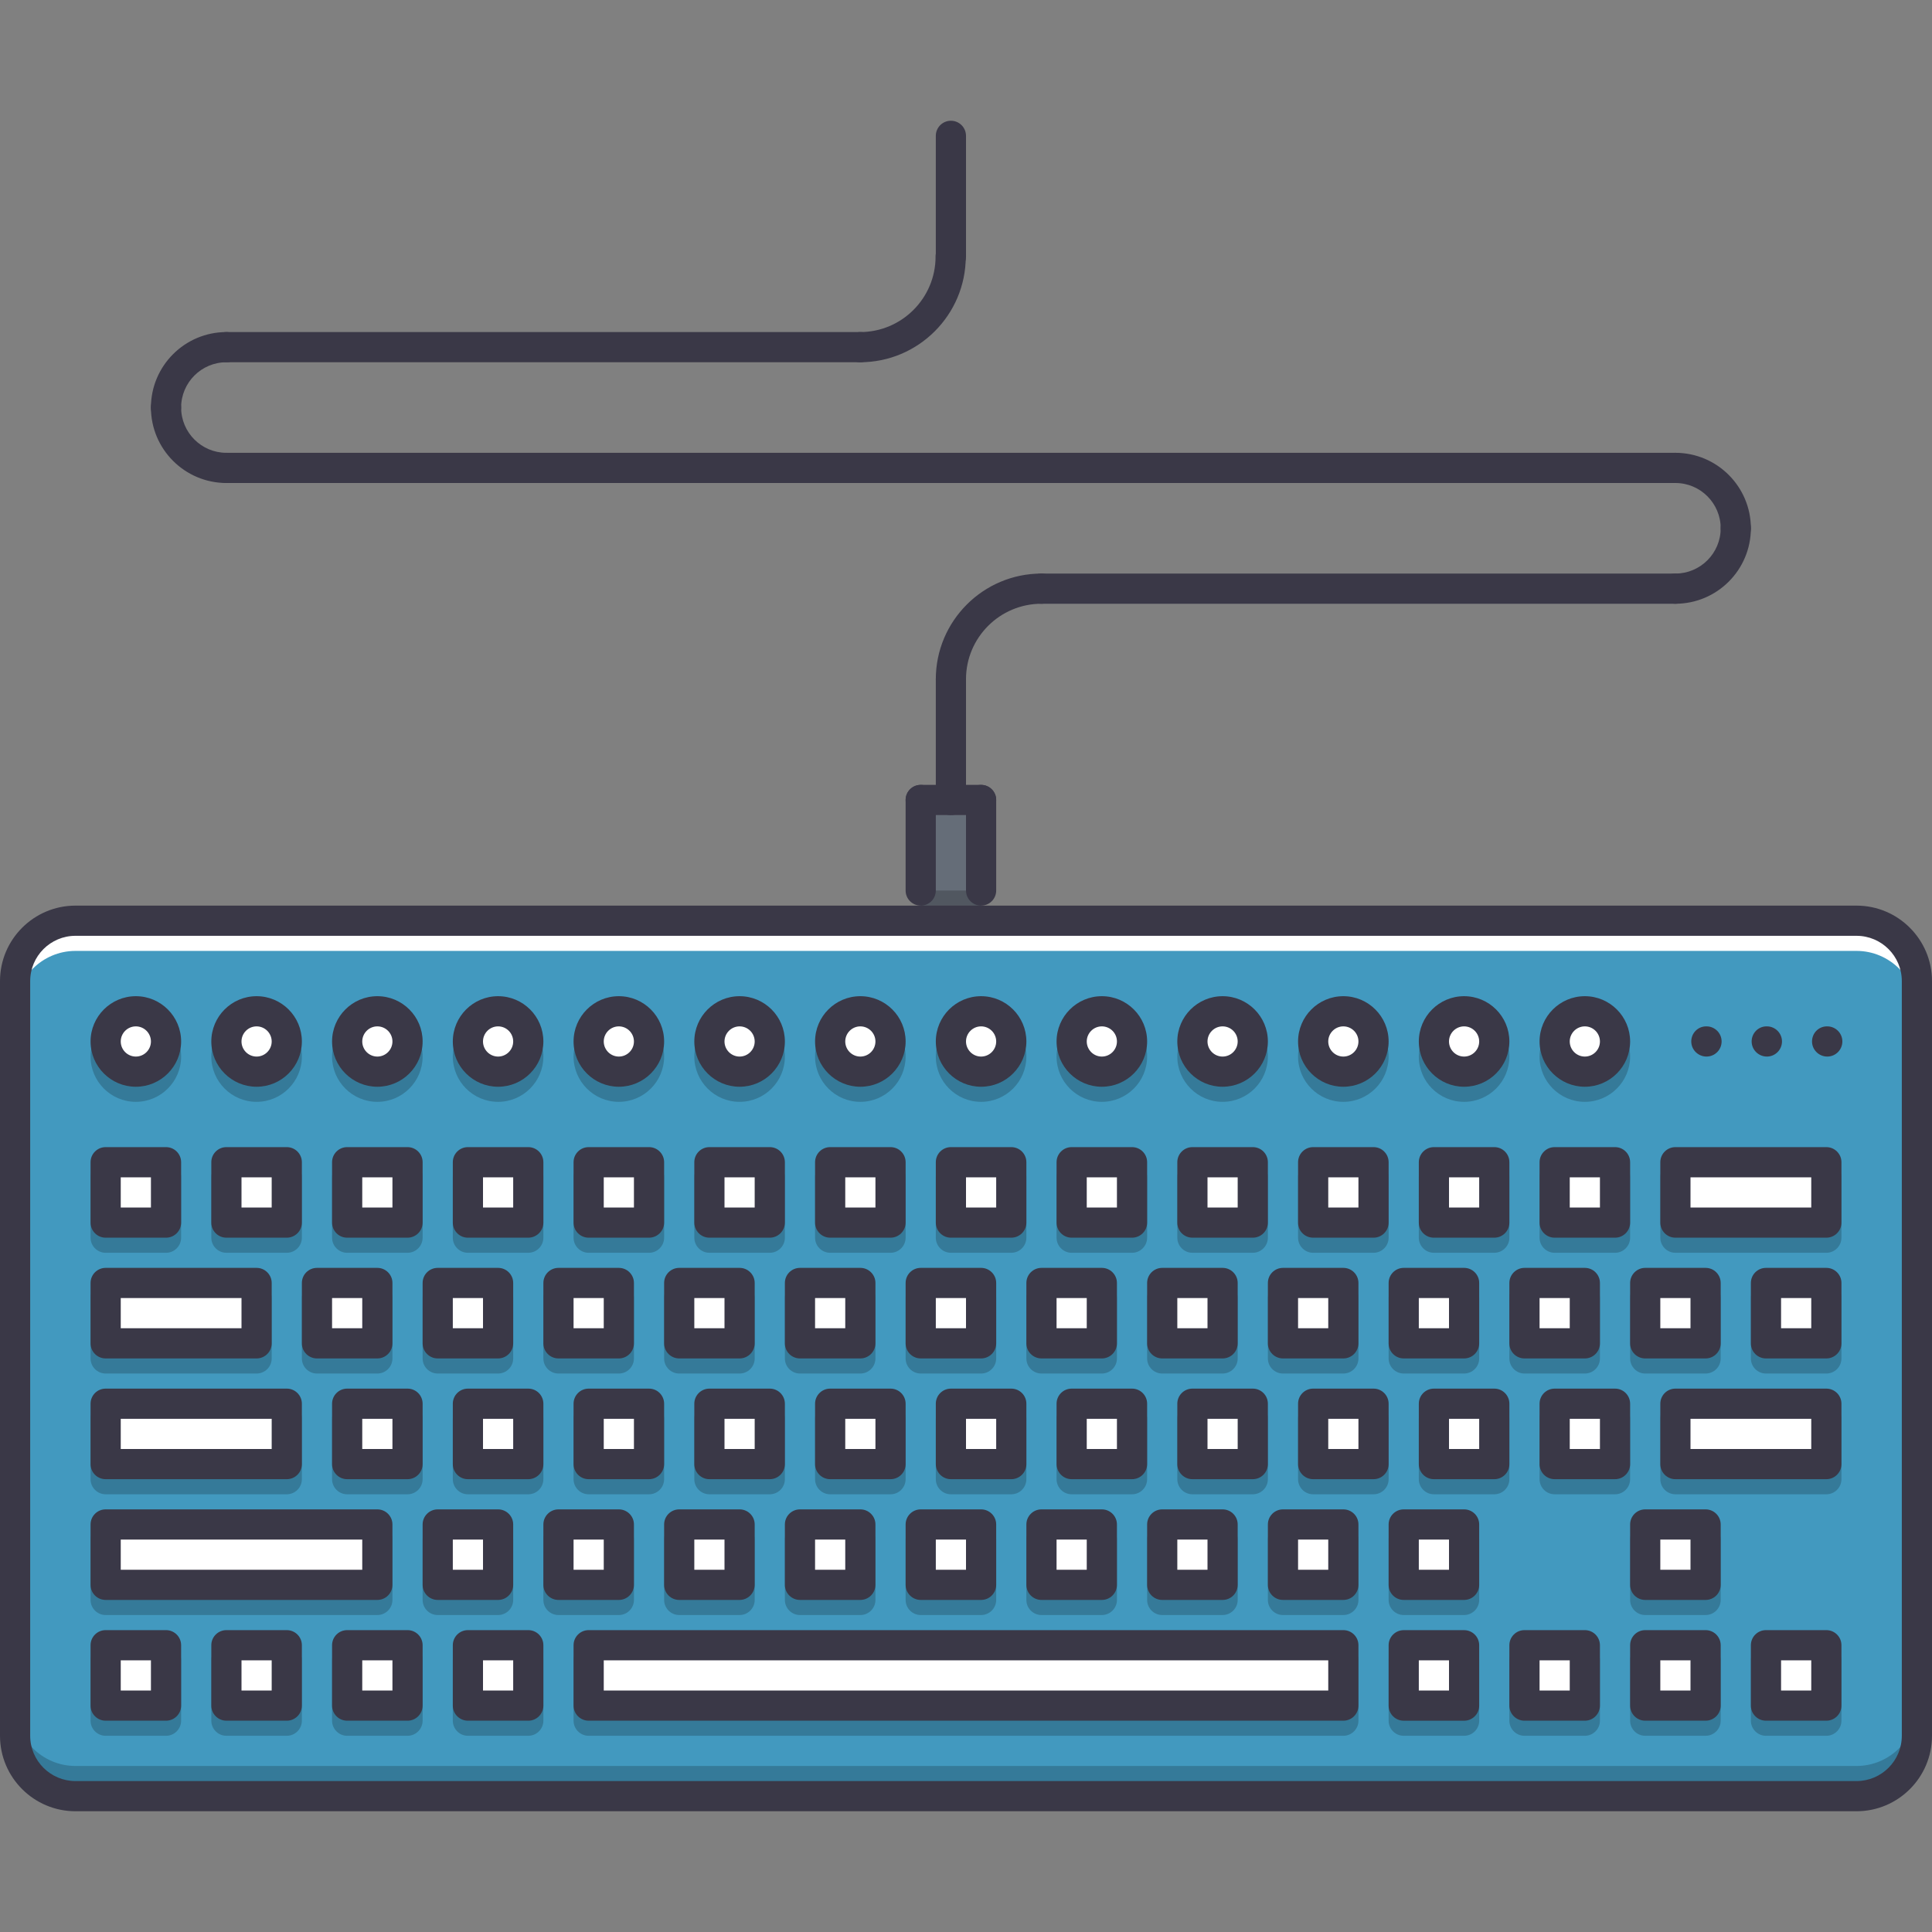 <?xml version="1.0" encoding="UTF-8" standalone="no"?>
<!-- Generator: Adobe Illustrator 19.0.0, SVG Export Plug-In . SVG Version: 6.00 Build 0)  -->

<svg
   xmlns:dc="http://purl.org/dc/elements/1.1/"
   xmlns:cc="http://creativecommons.org/ns#"
   xmlns:rdf="http://www.w3.org/1999/02/22-rdf-syntax-ns#"
   xmlns:svg="http://www.w3.org/2000/svg"
   xmlns="http://www.w3.org/2000/svg"
   xmlns:sodipodi="http://sodipodi.sourceforge.net/DTD/sodipodi-0.dtd"
   xmlns:inkscape="http://www.inkscape.org/namespaces/inkscape"
   version="1.1"
   id="Capa_1"
   x="0px"
   y="0px"
   viewBox="0 0 511.941 511.941"
   style="enable-background:new 0 0 511.941 511.941;"
   xml:space="preserve"
   sodipodi:docname="keyboard.svg"
   inkscape:version="0.92.5 (2060ec1f9f, 2020-04-08)"><rect x="0" y="0" width="511.941" height="511.941" fill="#808080" stroke="none"/><defs
   id="defs535" /><sodipodi:namedview
   pagecolor="#ffffff"
   bordercolor="#666666"
   borderopacity="1"
   objecttolerance="10"
   gridtolerance="10"
   guidetolerance="10"
   inkscape:pageopacity="0"
   inkscape:pageshadow="2"
   inkscape:window-width="1920"
   inkscape:window-height="1056"
   id="namedview533"
   showgrid="false"
   inkscape:zoom="0.65193918"
   inkscape:cx="-185.57281"
   inkscape:cy="184.70725"
   inkscape:window-x="0"
   inkscape:window-y="0"
   inkscape:window-maximized="1"
   inkscape:current-layer="Capa_1" />
<path
   style="fill:#4299bf;fill-opacity:1"
   d="M507.943,459.947c0,8.796-7.203,15.998-15.999,15.998H19.998c-8.804,0-15.999-7.202-15.999-15.998  V259.97c0-8.796,7.195-15.998,15.999-15.998h471.945c8.796,0,15.999,7.202,15.999,15.998L507.943,459.947L507.943,459.947z"
   id="path2" />
<path
   style="fill:#FFFFFF;"
   d="M491.944,243.972H19.998c-8.804,0-15.999,7.202-15.999,15.998v7.999  c0-8.796,7.195-15.998,15.999-15.998h471.945c8.796,0,15.999,7.202,15.999,15.998v-7.999  C507.943,251.174,500.74,243.972,491.944,243.972z"
   id="path4" />
<g
   style="opacity:0.2;"
   id="g8">
	<path
   d="M19.998,475.945h471.945c8.804,0,15.999-7.202,15.999-15.998v-7.999c0,8.796-7.195,15.999-15.999,15.999H19.998   c-8.796,0-15.999-7.203-15.999-15.999v7.999C4,468.742,11.202,475.945,19.998,475.945z"
   id="path6" />
</g>
<g
   style="opacity:0.2;"
   id="g158">
	<path
   d="M27.997,331.961h15.998c2.21,0,4-1.796,4-3.999v-15.998c0-2.219-1.789-4-4-4H27.997c-2.211,0-4,1.781-4,4v15.998   C23.997,330.165,25.786,331.961,27.997,331.961z"
   id="path10" />
	<path
   d="M59.993,331.961h15.998c2.211,0,4-1.796,4-3.999v-15.998c0-2.219-1.789-4-4-4H59.993c-2.211,0-4,1.781-4,4v15.998   C55.994,330.165,57.783,331.961,59.993,331.961z"
   id="path12" />
	<path
   d="M91.99,331.961h15.998c2.211,0,4-1.796,4-3.999v-15.998c0-2.219-1.789-4-4-4H91.99c-2.21,0-3.999,1.781-3.999,4v15.998   C87.991,330.165,89.779,331.961,91.99,331.961z"
   id="path14" />
	<path
   d="M123.986,331.961h15.998c2.21,0,4-1.796,4-3.999v-15.998c0-2.219-1.789-4-4-4h-15.998c-2.21,0-4,1.781-4,4v15.998   C119.987,330.165,121.776,331.961,123.986,331.961z"
   id="path16" />
	<path
   d="M155.983,331.961h15.998c2.21,0,4-1.796,4-3.999v-15.998c0-2.219-1.789-4-4-4h-15.998c-2.211,0-4,1.781-4,4v15.998   C151.983,330.165,153.772,331.961,155.983,331.961z"
   id="path18" />
	<path
   d="M187.979,331.961h15.998c2.211,0,4-1.796,4-3.999v-15.998c0-2.219-1.789-4-4-4h-15.998c-2.211,0-4,1.781-4,4v15.998   C183.979,330.165,185.768,331.961,187.979,331.961z"
   id="path20" />
	<path
   d="M219.975,331.961h15.998c2.211,0,4-1.796,4-3.999v-15.998c0-2.219-1.789-4-4-4h-15.998c-2.21,0-3.999,1.781-3.999,4v15.998   C215.976,330.165,217.764,331.961,219.975,331.961z"
   id="path22" />
	<path
   d="M251.971,331.961h15.999c2.21,0,3.999-1.796,3.999-3.999v-15.998c0-2.219-1.789-4-3.999-4h-15.999c-2.21,0-4,1.781-4,4   v15.998C247.972,330.165,249.761,331.961,251.971,331.961z"
   id="path24" />
	<path
   d="M283.968,331.961h15.998c2.211,0,4-1.796,4-3.999v-15.998c0-2.219-1.789-4-4-4h-15.998c-2.211,0-4,1.781-4,4v15.998   C279.968,330.165,281.757,331.961,283.968,331.961z"
   id="path26" />
	<path
   d="M315.964,331.961h15.998c2.211,0,4-1.796,4-3.999v-15.998c0-2.219-1.789-4-4-4h-15.998c-2.211,0-4,1.781-4,4v15.998   C311.964,330.165,313.753,331.961,315.964,331.961z"
   id="path28" />
	<path
   d="M347.96,331.961h15.998c2.211,0,4-1.796,4-3.999v-15.998c0-2.219-1.789-4-4-4H347.96c-2.211,0-3.999,1.781-3.999,4v15.998   C343.961,330.165,345.749,331.961,347.96,331.961z"
   id="path30" />
	<path
   d="M379.956,331.961h15.998c2.211,0,4-1.796,4-3.999v-15.998c0-2.219-1.789-4-4-4h-15.998c-2.21,0-3.999,1.781-3.999,4v15.998   C375.957,330.165,377.746,331.961,379.956,331.961z"
   id="path32" />
	<path
   d="M411.953,331.961h15.998c2.21,0,3.999-1.796,3.999-3.999v-15.998c0-2.219-1.789-4-3.999-4h-15.998c-2.211,0-4,1.781-4,4   v15.998C407.953,330.165,409.742,331.961,411.953,331.961z"
   id="path34" />
	<path
   d="M43.995,435.949H27.997c-2.211,0-4,1.781-4,4v15.998c0,2.202,1.789,3.999,4,3.999h15.998c2.21,0,4-1.797,4-3.999v-15.998   C47.995,437.731,46.206,435.949,43.995,435.949z"
   id="path36" />
	<path
   d="M75.992,435.949H59.993c-2.211,0-4,1.781-4,4v15.998c0,2.202,1.789,3.999,4,3.999h15.998c2.211,0,4-1.797,4-3.999v-15.998   C79.991,437.731,78.202,435.949,75.992,435.949z"
   id="path38" />
	<path
   d="M107.988,435.949H91.99c-2.21,0-3.999,1.781-3.999,4v15.998c0,2.202,1.789,3.999,3.999,3.999h15.998   c2.211,0,4-1.797,4-3.999v-15.998C111.988,437.731,110.199,435.949,107.988,435.949z"
   id="path40" />
	<path
   d="M139.984,435.949h-15.998c-2.21,0-4,1.781-4,4v15.998c0,2.202,1.789,3.999,4,3.999h15.998c2.21,0,4-1.797,4-3.999v-15.998   C143.984,437.731,142.195,435.949,139.984,435.949z"
   id="path42" />
	<path
   d="M355.959,435.949H155.983c-2.211,0-4,1.781-4,4v15.998c0,2.202,1.789,3.999,4,3.999H355.96c2.211,0,4-1.797,4-3.999   v-15.998C359.959,437.731,358.17,435.949,355.959,435.949z"
   id="path44" />
	<path
   d="M419.952,435.949h-15.998c-2.211,0-4,1.781-4,4v15.998c0,2.202,1.789,3.999,4,3.999h15.998   c2.211,0,3.999-1.797,3.999-3.999v-15.998C423.951,437.731,422.163,435.949,419.952,435.949z"
   id="path46" />
	<path
   d="M451.949,435.949h-15.998c-2.211,0-4,1.781-4,4v15.998c0,2.202,1.789,3.999,4,3.999h15.998c2.211,0,4-1.797,4-3.999   v-15.998C455.949,437.731,454.159,435.949,451.949,435.949z"
   id="path48" />
	<path
   d="M483.945,435.949h-15.998c-2.211,0-4,1.781-4,4v15.998c0,2.202,1.789,3.999,4,3.999h15.998c2.211,0,4-1.797,4-3.999   v-15.998C487.945,437.731,486.156,435.949,483.945,435.949z"
   id="path50" />
	<path
   d="M107.988,371.957H91.99c-2.21,0-3.999,1.78-3.999,3.999v15.998c0,2.203,1.789,4,3.999,4h15.998c2.211,0,4-1.797,4-4   v-15.998C111.988,373.738,110.199,371.957,107.988,371.957z"
   id="path52" />
	<path
   d="M27.997,395.954h47.994c2.211,0,4-1.797,4-4v-15.998c0-2.219-1.789-3.999-4-3.999H27.997c-2.211,0-4,1.78-4,3.999v15.998   C23.997,394.158,25.786,395.954,27.997,395.954z"
   id="path54" />
	<path
   d="M139.984,371.957h-15.998c-2.21,0-4,1.78-4,3.999v15.998c0,2.203,1.789,4,4,4h15.998c2.21,0,4-1.797,4-4v-15.998   C143.984,373.738,142.195,371.957,139.984,371.957z"
   id="path56" />
	<path
   d="M175.98,375.956c0-2.219-1.789-3.999-4-3.999h-15.998c-2.211,0-4,1.78-4,3.999v15.998c0,2.203,1.789,4,4,4h15.998   c2.21,0,4-1.797,4-4V375.956z"
   id="path58" />
	<path
   d="M207.976,391.954v-15.998c0-2.219-1.789-3.999-4-3.999h-15.998c-2.211,0-4,1.78-4,3.999v15.998c0,2.203,1.789,4,4,4h15.998   C206.188,395.954,207.976,394.158,207.976,391.954z"
   id="path60" />
	<path
   d="M239.973,391.954v-15.998c0-2.219-1.789-3.999-4-3.999h-15.998c-2.21,0-3.999,1.78-3.999,3.999v15.998   c0,2.203,1.789,4,3.999,4h15.998C238.184,395.954,239.973,394.158,239.973,391.954z"
   id="path62" />
	<path
   d="M271.969,391.954v-15.998c0-2.219-1.789-3.999-3.999-3.999h-15.999c-2.21,0-4,1.78-4,3.999v15.998c0,2.203,1.789,4,4,4   h15.999C270.18,395.954,271.969,394.158,271.969,391.954z"
   id="path64" />
	<path
   d="M303.966,391.954v-15.998c0-2.219-1.789-3.999-4-3.999h-15.998c-2.211,0-4,1.78-4,3.999v15.998c0,2.203,1.789,4,4,4h15.998   C302.177,395.954,303.966,394.158,303.966,391.954z"
   id="path66" />
	<path
   d="M335.962,391.954v-15.998c0-2.219-1.789-3.999-4-3.999h-15.998c-2.211,0-4,1.78-4,3.999v15.998c0,2.203,1.789,4,4,4h15.998   C334.173,395.954,335.962,394.158,335.962,391.954z"
   id="path68" />
	<path
   d="M367.958,375.956c0-2.219-1.789-3.999-4-3.999H347.96c-2.211,0-3.999,1.78-3.999,3.999v15.998c0,2.203,1.788,4,3.999,4   h15.998c2.211,0,4-1.797,4-4V375.956z"
   id="path70" />
	<path
   d="M399.954,375.956c0-2.219-1.789-3.999-4-3.999h-15.998c-2.21,0-3.999,1.78-3.999,3.999v15.998c0,2.203,1.789,4,3.999,4   h15.998c2.211,0,4-1.797,4-4V375.956z"
   id="path72" />
	<path
   d="M431.95,375.956c0-2.219-1.789-3.999-3.999-3.999h-15.998c-2.211,0-4,1.78-4,3.999v15.998c0,2.203,1.789,4,4,4h15.998   c2.21,0,3.999-1.797,3.999-4V375.956z"
   id="path74" />
	<path
   d="M79.991,359.958c0,2.203,1.789,4,4,4h15.998c2.211,0,4-1.797,4-4V343.96c0-2.219-1.789-4-4-4H83.991c-2.21,0-4,1.781-4,4   V359.958z"
   id="path76" />
	<path
   d="M111.988,359.958c0,2.203,1.789,4,4,4h15.998c2.21,0,4-1.797,4-4V343.96c0-2.219-1.789-4-4-4h-15.998c-2.21,0-4,1.781-4,4   V359.958z"
   id="path78" />
	<path
   d="M143.984,359.958c0,2.203,1.789,4,4,4h15.998c2.21,0,3.999-1.797,3.999-4V343.96c0-2.219-1.789-4-3.999-4h-15.998   c-2.211,0-4,1.781-4,4V359.958z"
   id="path80" />
	<path
   d="M175.98,359.958c0,2.203,1.789,4,4,4h15.998c2.211,0,4-1.797,4-4V343.96c0-2.219-1.789-4-4-4H179.98c-2.211,0-4,1.781-4,4   V359.958z"
   id="path82" />
	<path
   d="M207.976,359.958c0,2.203,1.789,4,4,4h15.998c2.211,0,4-1.797,4-4V343.96c0-2.219-1.789-4-4-4h-15.998c-2.21,0-4,1.781-4,4   V359.958z"
   id="path84" />
	<path
   d="M239.973,359.958c0,2.203,1.789,4,4,4h15.998c2.211,0,4-1.797,4-4V343.96c0-2.219-1.789-4-4-4h-15.998c-2.21,0-4,1.781-4,4   V359.958z"
   id="path86" />
	<path
   d="M271.969,359.958c0,2.203,1.789,4,4,4h15.998c2.21,0,3.999-1.797,3.999-4V343.96c0-2.219-1.789-4-3.999-4h-15.998   c-2.211,0-4,1.781-4,4V359.958z"
   id="path88" />
	<path
   d="M303.966,359.958c0,2.203,1.788,4,3.999,4h15.998c2.211,0,3.999-1.797,3.999-4V343.96c0-2.219-1.788-4-3.999-4h-15.998   c-2.211,0-3.999,1.781-3.999,4V359.958z"
   id="path90" />
	<path
   d="M335.962,359.958c0,2.203,1.789,4,3.999,4h15.998c2.211,0,4-1.797,4-4V343.96c0-2.219-1.789-4-4-4h-15.998   c-2.21,0-3.999,1.781-3.999,4V359.958z"
   id="path92" />
	<path
   d="M367.958,359.958c0,2.203,1.789,4,4,4h15.998c2.21,0,3.999-1.797,3.999-4V343.96c0-2.219-1.789-4-3.999-4h-15.998   c-2.211,0-4,1.781-4,4V359.958z"
   id="path94" />
	<path
   d="M399.954,359.958c0,2.203,1.789,4,4,4h15.998c2.211,0,3.999-1.797,3.999-4V343.96c0-2.219-1.788-4-3.999-4h-15.998   c-2.211,0-4,1.781-4,4V359.958z"
   id="path96" />
	<path
   d="M431.95,359.958c0,2.203,1.789,4,4,4h15.998c2.211,0,4-1.797,4-4V343.96c0-2.219-1.789-4-4-4H435.95c-2.211,0-4,1.781-4,4   V359.958z"
   id="path98" />
	<path
   d="M483.945,339.96h-15.998c-2.211,0-4,1.781-4,4v15.998c0,2.203,1.789,4,4,4h15.998c2.211,0,4-1.797,4-4V343.96   C487.945,341.741,486.156,339.96,483.945,339.96z"
   id="path100" />
	<path
   d="M483.945,307.964H443.95c-2.211,0-3.999,1.781-3.999,4v15.998c0,2.203,1.788,3.999,3.999,3.999h39.995   c2.211,0,4-1.796,4-3.999v-15.998C487.945,309.745,486.156,307.964,483.945,307.964z"
   id="path102" />
	<path
   d="M483.945,371.957H443.95c-2.211,0-3.999,1.78-3.999,3.999v15.998c0,2.203,1.788,4,3.999,4h39.995c2.211,0,4-1.797,4-4   v-15.998C487.945,373.738,486.156,371.957,483.945,371.957z"
   id="path104" />
	<path
   d="M27.997,363.958h39.995c2.211,0,4-1.797,4-4V343.96c0-2.219-1.789-4-4-4H27.997c-2.211,0-4,1.781-4,4v15.998   C23.997,362.161,25.786,363.958,27.997,363.958z"
   id="path106" />
	<path
   d="M135.985,423.951v-15.998c0-2.218-1.789-3.999-4-3.999h-15.998c-2.21,0-4,1.781-4,3.999v15.998c0,2.203,1.789,4,4,4h15.998   C134.196,427.951,135.985,426.154,135.985,423.951z"
   id="path108" />
	<path
   d="M167.981,423.951v-15.998c0-2.218-1.789-3.999-3.999-3.999h-15.998c-2.211,0-4,1.781-4,3.999v15.998c0,2.203,1.789,4,4,4   h15.998C166.192,427.951,167.981,426.154,167.981,423.951z"
   id="path110" />
	<path
   d="M179.98,427.951h15.998c2.211,0,4-1.797,4-4v-15.998c0-2.218-1.789-3.999-4-3.999H179.98c-2.211,0-4,1.781-4,3.999v15.998   C175.98,426.154,177.769,427.951,179.98,427.951z"
   id="path112" />
	<path
   d="M211.976,427.951h15.998c2.211,0,4-1.797,4-4v-15.998c0-2.218-1.789-3.999-4-3.999h-15.998c-2.21,0-4,1.781-4,3.999v15.998   C207.976,426.154,209.765,427.951,211.976,427.951z"
   id="path114" />
	<path
   d="M243.972,427.951h15.998c2.211,0,4-1.797,4-4v-15.998c0-2.218-1.789-3.999-4-3.999h-15.998c-2.21,0-4,1.781-4,3.999v15.998   C239.973,426.154,241.762,427.951,243.972,427.951z"
   id="path116" />
	<path
   d="M275.969,427.951h15.998c2.21,0,3.999-1.797,3.999-4v-15.998c0-2.218-1.789-3.999-3.999-3.999h-15.998   c-2.211,0-4,1.781-4,3.999v15.998C271.969,426.154,273.758,427.951,275.969,427.951z"
   id="path118" />
	<path
   d="M307.965,427.951h15.998c2.211,0,3.999-1.797,3.999-4v-15.998c0-2.218-1.788-3.999-3.999-3.999h-15.998   c-2.211,0-3.999,1.781-3.999,3.999v15.998C303.966,426.154,305.754,427.951,307.965,427.951z"
   id="path120" />
	<path
   d="M355.959,403.953h-15.998c-2.21,0-3.999,1.781-3.999,3.999v15.998c0,2.203,1.789,4,3.999,4h15.998c2.211,0,4-1.797,4-4   v-15.998C359.959,405.736,358.17,403.953,355.959,403.953z"
   id="path122" />
	<path
   d="M387.956,403.953h-15.998c-2.211,0-4,1.781-4,3.999v15.998c0,2.203,1.789,4,4,4h15.998c2.21,0,3.999-1.797,3.999-4v-15.998   C391.955,405.736,390.166,403.953,387.956,403.953z"
   id="path124" />
	<path
   d="M387.956,435.949h-15.998c-2.211,0-4,1.797-4,4v15.998c0,2.218,1.789,3.999,4,3.999h15.998c2.21,0,3.999-1.781,3.999-3.999   v-15.998C391.955,437.746,390.166,435.949,387.956,435.949z"
   id="path126" />
	<path
   d="M451.949,403.953h-15.998c-2.211,0-4,1.781-4,3.999v15.998c0,2.203,1.789,4,4,4h15.998c2.211,0,4-1.797,4-4v-15.998   C455.949,405.736,454.159,403.953,451.949,403.953z"
   id="path128" />
	<path
   d="M27.997,427.951h71.991c2.211,0,4-1.797,4-4v-15.998c0-2.218-1.789-3.999-4-3.999H27.997c-2.211,0-4,1.781-4,3.999v15.998   C23.997,426.154,25.786,427.951,27.997,427.951z"
   id="path130" />
	<path
   d="M35.996,291.966c6.616,0,11.999-5.39,11.999-11.998c0-6.625-5.382-11.999-11.999-11.999s-11.999,5.374-11.999,11.999   C23.997,286.576,29.38,291.966,35.996,291.966z"
   id="path132" />
	<path
   d="M67.992,291.966c6.616,0,11.999-5.39,11.999-11.998c0-6.625-5.382-11.999-11.999-11.999s-11.999,5.374-11.999,11.999   C55.994,286.576,61.376,291.966,67.992,291.966z"
   id="path134" />
	<path
   d="M99.989,291.966c6.617,0,11.999-5.39,11.999-11.998c0-6.625-5.382-11.999-11.999-11.999   c-6.616,0-11.998,5.374-11.998,11.999C87.991,286.576,93.372,291.966,99.989,291.966z"
   id="path136" />
	<path
   d="M131.985,291.966c6.617,0,11.999-5.39,11.999-11.998c0-6.625-5.382-11.999-11.999-11.999   c-6.617,0-11.999,5.374-11.999,11.999C119.987,286.576,125.368,291.966,131.985,291.966z"
   id="path138" />
	<path
   d="M163.982,291.966c6.616,0,11.999-5.39,11.999-11.998c0-6.625-5.382-11.999-11.999-11.999   c-6.617,0-11.999,5.374-11.999,11.999C151.983,286.576,157.365,291.966,163.982,291.966z"
   id="path140" />
	<path
   d="M195.978,291.966c6.616,0,11.999-5.39,11.999-11.998c0-6.625-5.382-11.999-11.999-11.999s-11.999,5.374-11.999,11.999   C183.979,286.576,189.362,291.966,195.978,291.966z"
   id="path142" />
	<path
   d="M227.974,291.966c6.617,0,11.999-5.39,11.999-11.998c0-6.625-5.382-11.999-11.999-11.999   c-6.616,0-11.998,5.374-11.998,11.999C215.976,286.576,221.358,291.966,227.974,291.966z"
   id="path144" />
	<path
   d="M259.97,291.966c6.617,0,11.999-5.39,11.999-11.998c0-6.625-5.382-11.999-11.999-11.999   c-6.616,0-11.998,5.374-11.998,11.999C247.972,286.576,253.354,291.966,259.97,291.966z"
   id="path146" />
	<path
   d="M291.967,291.966c6.616,0,11.999-5.39,11.999-11.998c0-6.625-5.383-11.999-11.999-11.999s-11.999,5.374-11.999,11.999   C279.968,286.576,285.351,291.966,291.967,291.966z"
   id="path148" />
	<path
   d="M323.963,291.966c6.616,0,11.999-5.39,11.999-11.998c0-6.625-5.383-11.999-11.999-11.999s-11.999,5.374-11.999,11.999   C311.964,286.576,317.347,291.966,323.963,291.966z"
   id="path150" />
	<path
   d="M355.959,291.966c6.616,0,11.999-5.39,11.999-11.998c0-6.625-5.383-11.999-11.999-11.999s-11.998,5.374-11.998,11.999   C343.961,286.576,349.343,291.966,355.959,291.966z"
   id="path152" />
	<path
   d="M387.956,291.966c6.616,0,11.998-5.39,11.998-11.998c0-6.625-5.382-11.999-11.998-11.999   c-6.617,0-11.999,5.374-11.999,11.999C375.957,286.576,381.339,291.966,387.956,291.966z"
   id="path154" />
	<path
   d="M419.952,291.966c6.616,0,11.998-5.39,11.998-11.998c0-6.625-5.382-11.999-11.998-11.999   c-6.617,0-11.999,5.374-11.999,11.999C407.953,286.576,413.335,291.966,419.952,291.966z"
   id="path156" />
</g>
<g
   id="g308">
	<rect
   x="28.001"
   y="307.96"
   style="fill:#FFFFFF;"
   width="15.998"
   height="15.998"
   id="rect160" />
	<rect
   x="59.991"
   y="307.96"
   style="fill:#FFFFFF;"
   width="15.998"
   height="15.998"
   id="rect162" />
	<rect
   x="91.991"
   y="307.96"
   style="fill:#FFFFFF;"
   width="15.998"
   height="15.998"
   id="rect164" />
	<rect
   x="123.991"
   y="307.96"
   style="fill:#FFFFFF;"
   width="15.998"
   height="15.998"
   id="rect166" />
	<rect
   x="155.981"
   y="307.96"
   style="fill:#FFFFFF;"
   width="15.998"
   height="15.998"
   id="rect168" />
	<rect
   x="187.981"
   y="307.96"
   style="fill:#FFFFFF;"
   width="15.998"
   height="15.998"
   id="rect170" />
	<rect
   x="219.971"
   y="307.96"
   style="fill:#FFFFFF;"
   width="15.998"
   height="15.998"
   id="rect172" />
	<rect
   x="251.971"
   y="307.96"
   style="fill:#FFFFFF;"
   width="15.999"
   height="15.998"
   id="rect174" />
	<rect
   x="283.971"
   y="307.96"
   style="fill:#FFFFFF;"
   width="15.998"
   height="15.998"
   id="rect176" />
	<rect
   x="315.961"
   y="307.96"
   style="fill:#FFFFFF;"
   width="15.998"
   height="15.998"
   id="rect178" />
	<rect
   x="347.961"
   y="307.96"
   style="fill:#FFFFFF;"
   width="15.998"
   height="15.998"
   id="rect180" />
	<rect
   x="379.961"
   y="307.96"
   style="fill:#FFFFFF;"
   width="15.998"
   height="15.998"
   id="rect182" />
	<rect
   x="411.951"
   y="307.96"
   style="fill:#FFFFFF;"
   width="15.998"
   height="15.998"
   id="rect184" />
	<rect
   x="28.001"
   y="435.951"
   style="fill:#FFFFFF;"
   width="15.998"
   height="15.998"
   id="rect186" />
	<rect
   x="59.991"
   y="435.951"
   style="fill:#FFFFFF;"
   width="15.998"
   height="15.998"
   id="rect188" />
	<rect
   x="91.991"
   y="435.951"
   style="fill:#FFFFFF;"
   width="15.998"
   height="15.998"
   id="rect190" />
	<rect
   x="123.991"
   y="435.951"
   style="fill:#FFFFFF;"
   width="15.998"
   height="15.998"
   id="rect192" />
	<rect
   x="155.981"
   y="435.951"
   style="fill:#FFFFFF;"
   width="199.98"
   height="15.998"
   id="rect194" />
	<rect
   x="403.951"
   y="435.951"
   style="fill:#FFFFFF;"
   width="15.998"
   height="15.998"
   id="rect196" />
	<rect
   x="435.951"
   y="435.951"
   style="fill:#FFFFFF;"
   width="15.998"
   height="15.998"
   id="rect198" />
	<rect
   x="467.951"
   y="435.951"
   style="fill:#FFFFFF;"
   width="15.998"
   height="15.998"
   id="rect200" />
	<rect
   x="91.991"
   y="371.96"
   style="fill:#FFFFFF;"
   width="15.998"
   height="15.998"
   id="rect202" />
	<rect
   x="28.001"
   y="371.96"
   style="fill:#FFFFFF;"
   width="47.994"
   height="15.998"
   id="rect204" />
	<rect
   x="123.991"
   y="371.96"
   style="fill:#FFFFFF;"
   width="15.998"
   height="15.998"
   id="rect206" />
	<rect
   x="155.981"
   y="371.96"
   style="fill:#FFFFFF;"
   width="15.998"
   height="15.998"
   id="rect208" />
	<rect
   x="187.981"
   y="371.96"
   style="fill:#FFFFFF;"
   width="15.998"
   height="15.998"
   id="rect210" />
	<rect
   x="219.971"
   y="371.96"
   style="fill:#FFFFFF;"
   width="15.998"
   height="15.998"
   id="rect212" />
	<rect
   x="251.971"
   y="371.96"
   style="fill:#FFFFFF;"
   width="15.999"
   height="15.998"
   id="rect214" />
	<rect
   x="283.971"
   y="371.96"
   style="fill:#FFFFFF;"
   width="15.998"
   height="15.998"
   id="rect216" />
	<rect
   x="315.961"
   y="371.96"
   style="fill:#FFFFFF;"
   width="15.998"
   height="15.998"
   id="rect218" />
	<rect
   x="347.961"
   y="371.96"
   style="fill:#FFFFFF;"
   width="15.998"
   height="15.998"
   id="rect220" />
	<rect
   x="379.961"
   y="371.96"
   style="fill:#FFFFFF;"
   width="15.998"
   height="15.998"
   id="rect222" />
	<rect
   x="411.951"
   y="371.96"
   style="fill:#FFFFFF;"
   width="15.998"
   height="15.998"
   id="rect224" />
	<rect
   x="83.991"
   y="339.96"
   style="fill:#FFFFFF;"
   width="15.998"
   height="15.998"
   id="rect226" />
	<rect
   x="115.991"
   y="339.96"
   style="fill:#FFFFFF;"
   width="15.998"
   height="15.998"
   id="rect228" />
	<rect
   x="147.981"
   y="339.96"
   style="fill:#FFFFFF;"
   width="15.998"
   height="15.998"
   id="rect230" />
	<rect
   x="179.981"
   y="339.96"
   style="fill:#FFFFFF;"
   width="15.998"
   height="15.998"
   id="rect232" />
	<rect
   x="211.971"
   y="339.96"
   style="fill:#FFFFFF;"
   width="15.998"
   height="15.998"
   id="rect234" />
	<rect
   x="243.971"
   y="339.96"
   style="fill:#FFFFFF;"
   width="15.998"
   height="15.998"
   id="rect236" />
	<rect
   x="275.971"
   y="339.96"
   style="fill:#FFFFFF;"
   width="15.998"
   height="15.998"
   id="rect238" />
	<rect
   x="307.961"
   y="339.96"
   style="fill:#FFFFFF;"
   width="15.998"
   height="15.998"
   id="rect240" />
	<rect
   x="339.961"
   y="339.96"
   style="fill:#FFFFFF;"
   width="15.998"
   height="15.998"
   id="rect242" />
	<rect
   x="371.961"
   y="339.96"
   style="fill:#FFFFFF;"
   width="15.998"
   height="15.998"
   id="rect244" />
	<rect
   x="403.951"
   y="339.96"
   style="fill:#FFFFFF;"
   width="15.998"
   height="15.998"
   id="rect246" />
	<rect
   x="435.951"
   y="339.96"
   style="fill:#FFFFFF;"
   width="15.998"
   height="15.998"
   id="rect248" />
	<rect
   x="467.951"
   y="339.96"
   style="fill:#FFFFFF;"
   width="15.998"
   height="15.998"
   id="rect250" />
	<rect
   x="443.951"
   y="307.96"
   style="fill:#FFFFFF;"
   width="39.995"
   height="15.998"
   id="rect252" />
	<rect
   x="443.951"
   y="371.96"
   style="fill:#FFFFFF;"
   width="39.995"
   height="15.998"
   id="rect254" />
	<rect
   x="28.001"
   y="339.96"
   style="fill:#FFFFFF;"
   width="39.995"
   height="15.998"
   id="rect256" />
	<rect
   x="115.991"
   y="403.951"
   style="fill:#FFFFFF;"
   width="15.998"
   height="15.998"
   id="rect258" />
	<rect
   x="147.981"
   y="403.951"
   style="fill:#FFFFFF;"
   width="15.998"
   height="15.998"
   id="rect260" />
	<rect
   x="179.981"
   y="403.951"
   style="fill:#FFFFFF;"
   width="15.998"
   height="15.998"
   id="rect262" />
	<rect
   x="211.971"
   y="403.951"
   style="fill:#FFFFFF;"
   width="15.998"
   height="15.998"
   id="rect264" />
	<rect
   x="243.971"
   y="403.951"
   style="fill:#FFFFFF;"
   width="15.998"
   height="15.998"
   id="rect266" />
	<rect
   x="275.971"
   y="403.951"
   style="fill:#FFFFFF;"
   width="15.998"
   height="15.998"
   id="rect268" />
	<rect
   x="307.961"
   y="403.951"
   style="fill:#FFFFFF;"
   width="15.998"
   height="15.998"
   id="rect270" />
	<rect
   x="339.961"
   y="403.951"
   style="fill:#FFFFFF;"
   width="15.998"
   height="15.998"
   id="rect272" />
	<rect
   x="371.961"
   y="403.951"
   style="fill:#FFFFFF;"
   width="15.998"
   height="15.998"
   id="rect274" />
	<rect
   x="371.961"
   y="435.96"
   style="fill:#FFFFFF;"
   width="15.998"
   height="15.998"
   id="rect276" />
	<rect
   x="435.951"
   y="403.951"
   style="fill:#FFFFFF;"
   width="15.998"
   height="15.998"
   id="rect278" />
	<rect
   x="28.001"
   y="403.951"
   style="fill:#FFFFFF;"
   width="71.991"
   height="15.998"
   id="rect280" />
	<path
   style="fill:#FFFFFF;"
   d="M43.995,275.968c0,4.422-3.586,7.999-7.999,7.999c-4.422,0-7.999-3.577-7.999-7.999   s3.577-7.999,7.999-7.999C40.409,267.969,43.995,271.546,43.995,275.968z"
   id="path282" />
	<path
   style="fill:#FFFFFF;"
   d="M75.992,275.968c0,4.422-3.585,7.999-7.999,7.999c-4.421,0-7.999-3.577-7.999-7.999   s3.578-7.999,7.999-7.999C72.406,267.969,75.992,271.546,75.992,275.968z"
   id="path284" />
	<path
   style="fill:#FFFFFF;"
   d="M107.988,275.968c0,4.422-3.585,7.999-7.999,7.999c-4.421,0-7.999-3.577-7.999-7.999   s3.578-7.999,7.999-7.999C104.403,267.969,107.988,271.546,107.988,275.968z"
   id="path286" />
	<path
   style="fill:#FFFFFF;"
   d="M139.984,275.968c0,4.422-3.585,7.999-7.999,7.999c-4.421,0-7.999-3.577-7.999-7.999   s3.578-7.999,7.999-7.999C136.399,267.969,139.984,271.546,139.984,275.968z"
   id="path288" />
	<path
   style="fill:#FFFFFF;"
   d="M171.981,275.968c0,4.422-3.586,7.999-7.999,7.999c-4.422,0-7.999-3.577-7.999-7.999   s3.577-7.999,7.999-7.999C168.395,267.969,171.981,271.546,171.981,275.968z"
   id="path290" />
	<path
   style="fill:#FFFFFF;"
   d="M203.977,275.968c0,4.422-3.585,7.999-7.999,7.999c-4.421,0-7.999-3.577-7.999-7.999   s3.578-7.999,7.999-7.999C200.391,267.969,203.977,271.546,203.977,275.968z"
   id="path292" />
	<path
   style="fill:#FFFFFF;"
   d="M235.973,275.968c0,4.422-3.585,7.999-7.999,7.999c-4.421,0-7.999-3.577-7.999-7.999   s3.578-7.999,7.999-7.999C232.388,267.969,235.973,271.546,235.973,275.968z"
   id="path294" />
	<path
   style="fill:#FFFFFF;"
   d="M267.97,275.968c0,4.422-3.578,7.999-8,7.999c-4.421,0-7.999-3.577-7.999-7.999   s3.578-7.999,7.999-7.999C264.392,267.969,267.97,271.546,267.97,275.968z"
   id="path296" />
	<path
   style="fill:#FFFFFF;"
   d="M299.966,275.968c0,4.422-3.578,7.999-7.999,7.999c-4.422,0-7.999-3.577-7.999-7.999   s3.577-7.999,7.999-7.999C296.388,267.969,299.966,271.546,299.966,275.968z"
   id="path298" />
	<path
   style="fill:#FFFFFF;"
   d="M331.962,275.968c0,4.422-3.578,7.999-7.999,7.999s-7.999-3.577-7.999-7.999   s3.578-7.999,7.999-7.999S331.962,271.546,331.962,275.968z"
   id="path300" />
	<path
   style="fill:#FFFFFF;"
   d="M363.958,275.968c0,4.422-3.577,7.999-7.999,7.999c-4.421,0-7.999-3.577-7.999-7.999   s3.578-7.999,7.999-7.999C360.381,267.969,363.958,271.546,363.958,275.968z"
   id="path302" />
	<path
   style="fill:#FFFFFF;"
   d="M395.954,275.968c0,4.422-3.577,7.999-7.998,7.999c-4.422,0-8-3.577-8-7.999s3.578-7.999,8-7.999   C392.377,267.969,395.954,271.546,395.954,275.968z"
   id="path304" />
	<path
   style="fill:#FFFFFF;"
   d="M427.951,275.968c0,4.422-3.578,7.999-7.999,7.999c-4.422,0-7.999-3.577-7.999-7.999   s3.577-7.999,7.999-7.999C424.373,267.969,427.951,271.546,427.951,275.968z"
   id="path306" />
</g>
<rect
   x="243.971"
   y="211.97"
   style="fill:#656D78;"
   width="15.998"
   height="31.997"
   id="rect310" />
<g
   style="opacity:0.2;"
   id="g314">
	<rect
   x="243.971"
   y="235.97"
   width="15.998"
   height="8"
   id="rect312" />
</g>
<g
   id="g500">
	<path
   style="fill:#3A3847;"
   d="M452.191,279.968c-2.211,0-4.039-1.789-4.039-4s1.75-4,3.953-4h0.086c2.203,0,4,1.789,4,4   S454.394,279.968,452.191,279.968z"
   id="path316" />
	<path
   style="fill:#3A3847;"
   d="M468.189,279.968c-2.211,0-4.039-1.789-4.039-4s1.75-4,3.953-4h0.086c2.203,0,4,1.789,4,4   S470.392,279.968,468.189,279.968z"
   id="path318" />
	<path
   style="fill:#3A3847;"
   d="M484.187,279.968c-2.211,0-4.038-1.789-4.038-4s1.749-4,3.952-4h0.086c2.203,0,4,1.789,4,4   S486.39,279.968,484.187,279.968z"
   id="path320" />
	<path
   style="fill:#3A3847;"
   d="M491.944,479.945H19.998C8.968,479.945,0,470.978,0,459.948V259.97   c0-11.026,8.968-19.998,19.998-19.998h471.945c11.03,0,19.998,8.972,19.998,19.998v199.977   C511.942,470.977,502.974,479.945,491.944,479.945z M19.998,247.971c-6.617,0-11.999,5.382-11.999,11.999v199.977   c0,6.617,5.382,11.999,11.999,11.999h471.945c6.616,0,11.999-5.382,11.999-11.999V259.97c0-6.617-5.383-11.999-11.999-11.999   H19.998z"
   id="path322" />
	<path
   style="fill:#3A3847;"
   d="M43.995,327.962H27.997c-2.211,0-4-1.789-4-4v-15.998c0-2.211,1.789-3.999,4-3.999h15.998   c2.21,0,4,1.788,4,3.999v15.998C47.995,326.173,46.206,327.962,43.995,327.962z M31.996,319.964h7.999v-7.999h-7.999V319.964z"
   id="path324" />
	<path
   style="fill:#3A3847;"
   d="M75.992,327.962H59.993c-2.211,0-4-1.789-4-4v-15.998c0-2.211,1.789-3.999,4-3.999h15.998   c2.211,0,4,1.788,4,3.999v15.998C79.991,326.173,78.202,327.962,75.992,327.962z M63.993,319.964h7.999v-7.999h-7.999V319.964z"
   id="path326" />
	<path
   style="fill:#3A3847;"
   d="M107.988,327.962H91.99c-2.21,0-3.999-1.789-3.999-4v-15.998c0-2.211,1.789-3.999,3.999-3.999   h15.998c2.211,0,4,1.788,4,3.999v15.998C111.988,326.173,110.199,327.962,107.988,327.962z M95.99,319.964h7.999v-7.999H95.99   V319.964z"
   id="path328" />
	<path
   style="fill:#3A3847;"
   d="M139.984,327.962h-15.998c-2.21,0-4-1.789-4-4v-15.998c0-2.211,1.789-3.999,4-3.999h15.998   c2.21,0,4,1.788,4,3.999v15.998C143.984,326.173,142.195,327.962,139.984,327.962z M127.986,319.964h7.999v-7.999h-7.999V319.964z"
   id="path330" />
	<path
   style="fill:#3A3847;"
   d="M171.981,327.962h-15.998c-2.211,0-4-1.789-4-4v-15.998c0-2.211,1.789-3.999,4-3.999h15.998   c2.21,0,4,1.788,4,3.999v15.998C175.98,326.173,174.191,327.962,171.981,327.962z M159.982,319.964h7.999v-7.999h-7.999V319.964z"
   id="path332" />
	<path
   style="fill:#3A3847;"
   d="M203.977,327.962h-15.998c-2.211,0-4-1.789-4-4v-15.998c0-2.211,1.789-3.999,4-3.999h15.998   c2.211,0,4,1.788,4,3.999v15.998C207.976,326.173,206.188,327.962,203.977,327.962z M191.978,319.964h7.999v-7.999h-7.999V319.964z   "
   id="path334" />
	<path
   style="fill:#3A3847;"
   d="M235.973,327.962h-15.998c-2.21,0-3.999-1.789-3.999-4v-15.998c0-2.211,1.789-3.999,3.999-3.999   h15.998c2.211,0,4,1.788,4,3.999v15.998C239.973,326.173,238.184,327.962,235.973,327.962z M223.975,319.964h7.999v-7.999h-7.999   V319.964z"
   id="path336" />
	<path
   style="fill:#3A3847;"
   d="M267.97,327.962h-15.999c-2.21,0-4-1.789-4-4v-15.998c0-2.211,1.789-3.999,4-3.999h15.999   c2.21,0,3.999,1.788,3.999,3.999v15.998C271.969,326.173,270.18,327.962,267.97,327.962z M255.971,319.964h7.999v-7.999h-7.999   V319.964z"
   id="path338" />
	<path
   style="fill:#3A3847;"
   d="M299.966,327.962h-15.998c-2.211,0-4-1.789-4-4v-15.998c0-2.211,1.789-3.999,4-3.999h15.998   c2.211,0,4,1.788,4,3.999v15.998C303.966,326.173,302.177,327.962,299.966,327.962z M287.967,319.964h7.999v-7.999h-7.999V319.964z   "
   id="path340" />
	<path
   style="fill:#3A3847;"
   d="M331.962,327.962h-15.998c-2.211,0-4-1.789-4-4v-15.998c0-2.211,1.789-3.999,4-3.999h15.998   c2.211,0,4,1.788,4,3.999v15.998C335.962,326.173,334.173,327.962,331.962,327.962z M319.964,319.964h7.998v-7.999h-7.998V319.964z   "
   id="path342" />
	<path
   style="fill:#3A3847;"
   d="M363.958,327.962H347.96c-2.211,0-3.999-1.789-3.999-4v-15.998c0-2.211,1.788-3.999,3.999-3.999   h15.998c2.211,0,4,1.788,4,3.999v15.998C367.958,326.173,366.169,327.962,363.958,327.962z M351.96,319.964h7.999v-7.999h-7.999   V319.964z"
   id="path344" />
	<path
   style="fill:#3A3847;"
   d="M395.954,327.962h-15.998c-2.21,0-3.999-1.789-3.999-4v-15.998c0-2.211,1.789-3.999,3.999-3.999   h15.998c2.211,0,4,1.788,4,3.999v15.998C399.954,326.173,398.165,327.962,395.954,327.962z M383.956,319.964h7.999v-7.999h-7.999   V319.964z"
   id="path346" />
	<path
   style="fill:#3A3847;"
   d="M427.951,327.962h-15.998c-2.211,0-4-1.789-4-4v-15.998c0-2.211,1.789-3.999,4-3.999h15.998   c2.21,0,3.999,1.788,3.999,3.999v15.998C431.95,326.173,430.161,327.962,427.951,327.962z M415.952,319.964h7.999v-7.999h-7.999   V319.964z"
   id="path348" />
	<path
   style="fill:#3A3847;"
   d="M43.995,455.948H27.997c-2.211,0-4-1.789-4-4v-15.998c0-2.21,1.789-3.999,4-3.999h15.998   c2.21,0,4,1.789,4,3.999v15.998C47.995,454.158,46.206,455.948,43.995,455.948z M31.996,447.949h7.999v-7.999h-7.999V447.949z"
   id="path350" />
	<path
   style="fill:#3A3847;"
   d="M75.992,455.948H59.993c-2.211,0-4-1.789-4-4v-15.998c0-2.21,1.789-3.999,4-3.999h15.998   c2.211,0,4,1.789,4,3.999v15.998C79.991,454.158,78.202,455.948,75.992,455.948z M63.993,447.949h7.999v-7.999h-7.999V447.949z"
   id="path352" />
	<path
   style="fill:#3A3847;"
   d="M107.988,455.948H91.99c-2.21,0-3.999-1.789-3.999-4v-15.998c0-2.21,1.789-3.999,3.999-3.999h15.998   c2.211,0,4,1.789,4,3.999v15.998C111.988,454.158,110.199,455.948,107.988,455.948z M95.99,447.949h7.999v-7.999H95.99V447.949z"
   id="path354" />
	<path
   style="fill:#3A3847;"
   d="M139.984,455.948h-15.998c-2.21,0-4-1.789-4-4v-15.998c0-2.21,1.789-3.999,4-3.999h15.998   c2.21,0,4,1.789,4,3.999v15.998C143.984,454.158,142.195,455.948,139.984,455.948z M127.986,447.949h7.999v-7.999h-7.999V447.949z"
   id="path356" />
	<path
   style="fill:#3A3847;"
   d="M355.959,455.948H155.983c-2.211,0-4-1.789-4-4v-15.998c0-2.21,1.789-3.999,4-3.999H355.96   c2.211,0,4,1.789,4,3.999v15.998C359.959,454.158,358.17,455.948,355.959,455.948z M159.982,447.949h191.979v-7.999H159.982   V447.949z"
   id="path358" />
	<path
   style="fill:#3A3847;"
   d="M419.952,455.948h-15.998c-2.211,0-4-1.789-4-4v-15.998c0-2.21,1.789-3.999,4-3.999h15.998   c2.211,0,3.999,1.789,3.999,3.999v15.998C423.951,454.158,422.163,455.948,419.952,455.948z M407.953,447.949h7.999v-7.999h-7.999   V447.949z"
   id="path360" />
	<path
   style="fill:#3A3847;"
   d="M451.949,455.948h-15.998c-2.211,0-4-1.789-4-4v-15.998c0-2.21,1.789-3.999,4-3.999h15.998   c2.211,0,4,1.789,4,3.999v15.998C455.949,454.158,454.159,455.948,451.949,455.948z M439.95,447.949h7.998v-7.999h-7.998V447.949z"
   id="path362" />
	<path
   style="fill:#3A3847;"
   d="M483.945,455.948h-15.998c-2.211,0-4-1.789-4-4v-15.998c0-2.21,1.789-3.999,4-3.999h15.998   c2.211,0,4,1.789,4,3.999v15.998C487.945,454.158,486.156,455.948,483.945,455.948z M471.947,447.949h7.999v-7.999h-7.999V447.949z   "
   id="path364" />
	<path
   style="fill:#3A3847;"
   d="M107.988,391.954H91.99c-2.21,0-3.999-1.789-3.999-3.999v-15.998c0-2.211,1.789-4,3.999-4h15.998   c2.211,0,4,1.789,4,4v15.998C111.988,390.165,110.199,391.954,107.988,391.954z M95.99,383.955h7.999v-7.999H95.99V383.955z"
   id="path366" />
	<path
   style="fill:#3A3847;"
   d="M75.992,391.954H27.997c-2.211,0-4-1.789-4-3.999v-15.998c0-2.211,1.789-4,4-4h47.994   c2.211,0,4,1.789,4,4v15.998C79.991,390.165,78.202,391.954,75.992,391.954z M31.996,383.955h39.996v-7.999H31.996V383.955z"
   id="path368" />
	<path
   style="fill:#3A3847;"
   d="M139.984,391.954h-15.998c-2.21,0-4-1.789-4-3.999v-15.998c0-2.211,1.789-4,4-4h15.998   c2.21,0,4,1.789,4,4v15.998C143.984,390.165,142.195,391.954,139.984,391.954z M127.986,383.955h7.999v-7.999h-7.999V383.955z"
   id="path370" />
	<path
   style="fill:#3A3847;"
   d="M171.981,391.954h-15.998c-2.211,0-4-1.789-4-3.999v-15.998c0-2.211,1.789-4,4-4h15.998   c2.21,0,4,1.789,4,4v15.998C175.98,390.165,174.191,391.954,171.981,391.954z M159.982,383.955h7.999v-7.999h-7.999V383.955z"
   id="path372" />
	<path
   style="fill:#3A3847;"
   d="M203.977,391.954h-15.998c-2.211,0-4-1.789-4-3.999v-15.998c0-2.211,1.789-4,4-4h15.998   c2.211,0,4,1.789,4,4v15.998C207.976,390.165,206.188,391.954,203.977,391.954z M191.978,383.955h7.999v-7.999h-7.999V383.955z"
   id="path374" />
	<path
   style="fill:#3A3847;"
   d="M235.973,391.954h-15.998c-2.21,0-3.999-1.789-3.999-3.999v-15.998c0-2.211,1.789-4,3.999-4h15.998   c2.211,0,4,1.789,4,4v15.998C239.973,390.165,238.184,391.954,235.973,391.954z M223.975,383.955h7.999v-7.999h-7.999V383.955z"
   id="path376" />
	<path
   style="fill:#3A3847;"
   d="M267.97,391.954h-15.999c-2.21,0-4-1.789-4-3.999v-15.998c0-2.211,1.789-4,4-4h15.999   c2.21,0,3.999,1.789,3.999,4v15.998C271.969,390.165,270.18,391.954,267.97,391.954z M255.971,383.955h7.999v-7.999h-7.999V383.955   z"
   id="path378" />
	<path
   style="fill:#3A3847;"
   d="M299.966,391.954h-15.998c-2.211,0-4-1.789-4-3.999v-15.998c0-2.211,1.789-4,4-4h15.998   c2.211,0,4,1.789,4,4v15.998C303.966,390.165,302.177,391.954,299.966,391.954z M287.967,383.955h7.999v-7.999h-7.999V383.955z"
   id="path380" />
	<path
   style="fill:#3A3847;"
   d="M331.962,391.954h-15.998c-2.211,0-4-1.789-4-3.999v-15.998c0-2.211,1.789-4,4-4h15.998   c2.211,0,4,1.789,4,4v15.998C335.962,390.165,334.173,391.954,331.962,391.954z M319.964,383.955h7.998v-7.999h-7.998V383.955z"
   id="path382" />
	<path
   style="fill:#3A3847;"
   d="M363.958,391.954H347.96c-2.211,0-3.999-1.789-3.999-3.999v-15.998c0-2.211,1.788-4,3.999-4h15.998   c2.211,0,4,1.789,4,4v15.998C367.958,390.165,366.169,391.954,363.958,391.954z M351.96,383.955h7.999v-7.999h-7.999V383.955z"
   id="path384" />
	<path
   style="fill:#3A3847;"
   d="M395.954,391.954h-15.998c-2.21,0-3.999-1.789-3.999-3.999v-15.998c0-2.211,1.789-4,3.999-4h15.998   c2.211,0,4,1.789,4,4v15.998C399.954,390.165,398.165,391.954,395.954,391.954z M383.956,383.955h7.999v-7.999h-7.999V383.955z"
   id="path386" />
	<path
   style="fill:#3A3847;"
   d="M427.951,391.954h-15.998c-2.211,0-4-1.789-4-3.999v-15.998c0-2.211,1.789-4,4-4h15.998   c2.21,0,3.999,1.789,3.999,4v15.998C431.95,390.165,430.161,391.954,427.951,391.954z M415.952,383.955h7.999v-7.999h-7.999   V383.955z"
   id="path388" />
	<path
   style="fill:#3A3847;"
   d="M99.989,359.958H83.991c-2.21,0-4-1.789-4-4V339.96c0-2.21,1.789-3.999,4-3.999h15.998   c2.211,0,4,1.789,4,3.999v15.998C103.989,358.169,102.2,359.958,99.989,359.958z M87.991,351.96h7.999v-7.999h-7.999V351.96z"
   id="path390" />
	<path
   style="fill:#3A3847;"
   d="M131.985,359.958h-15.998c-2.21,0-4-1.789-4-4V339.96c0-2.21,1.789-3.999,4-3.999h15.998   c2.21,0,4,1.789,4,3.999v15.998C135.985,358.169,134.196,359.958,131.985,359.958z M119.987,351.96h7.999v-7.999h-7.999V351.96z"
   id="path392" />
	<path
   style="fill:#3A3847;"
   d="M163.982,359.958h-15.998c-2.211,0-4-1.789-4-4V339.96c0-2.21,1.789-3.999,4-3.999h15.998   c2.21,0,3.999,1.789,3.999,3.999v15.998C167.981,358.169,166.192,359.958,163.982,359.958z M151.983,351.96h7.999v-7.999h-7.999   V351.96z"
   id="path394" />
	<path
   style="fill:#3A3847;"
   d="M195.978,359.958H179.98c-2.211,0-4-1.789-4-4V339.96c0-2.21,1.789-3.999,4-3.999h15.998   c2.211,0,4,1.789,4,3.999v15.998C199.977,358.169,198.189,359.958,195.978,359.958z M183.979,351.96h7.999v-7.999h-7.999V351.96z"
   id="path396" />
	<path
   style="fill:#3A3847;"
   d="M227.974,359.958h-15.998c-2.21,0-4-1.789-4-4V339.96c0-2.21,1.789-3.999,4-3.999h15.998   c2.211,0,4,1.789,4,3.999v15.998C231.974,358.169,230.185,359.958,227.974,359.958z M215.976,351.96h7.999v-7.999h-7.999V351.96z"
   id="path398" />
	<path
   style="fill:#3A3847;"
   d="M259.97,359.958h-15.998c-2.21,0-4-1.789-4-4V339.96c0-2.21,1.789-3.999,4-3.999h15.998   c2.211,0,4,1.789,4,3.999v15.998C263.97,358.169,262.181,359.958,259.97,359.958z M247.972,351.96h7.999v-7.999h-7.999V351.96z"
   id="path400" />
	<path
   style="fill:#3A3847;"
   d="M291.967,359.958h-15.998c-2.211,0-4-1.789-4-4V339.96c0-2.21,1.789-3.999,4-3.999h15.998   c2.21,0,3.999,1.789,3.999,3.999v15.998C295.966,358.169,294.177,359.958,291.967,359.958z M279.968,351.96h7.999v-7.999h-7.999   V351.96z"
   id="path402" />
	<path
   style="fill:#3A3847;"
   d="M323.963,359.958h-15.998c-2.211,0-3.999-1.789-3.999-4V339.96c0-2.21,1.788-3.999,3.999-3.999   h15.998c2.211,0,3.999,1.789,3.999,3.999v15.998C327.962,358.169,326.174,359.958,323.963,359.958z M311.964,351.96h8v-7.999h-8   V351.96z"
   id="path404" />
	<path
   style="fill:#3A3847;"
   d="M355.959,359.958h-15.998c-2.21,0-3.999-1.789-3.999-4V339.96c0-2.21,1.789-3.999,3.999-3.999   h15.998c2.211,0,4,1.789,4,3.999v15.998C359.959,358.169,358.17,359.958,355.959,359.958z M343.961,351.96h7.999v-7.999h-7.999   V351.96z"
   id="path406" />
	<path
   style="fill:#3A3847;"
   d="M387.956,359.958h-15.998c-2.211,0-4-1.789-4-4V339.96c0-2.21,1.789-3.999,4-3.999h15.998   c2.21,0,3.999,1.789,3.999,3.999v15.998C391.955,358.169,390.166,359.958,387.956,359.958z M375.957,351.96h7.999v-7.999h-7.999   V351.96z"
   id="path408" />
	<path
   style="fill:#3A3847;"
   d="M419.952,359.958h-15.998c-2.211,0-4-1.789-4-4V339.96c0-2.21,1.789-3.999,4-3.999h15.998   c2.211,0,3.999,1.789,3.999,3.999v15.998C423.951,358.169,422.163,359.958,419.952,359.958z M407.953,351.96h7.999v-7.999h-7.999   V351.96z"
   id="path410" />
	<path
   style="fill:#3A3847;"
   d="M451.949,359.958h-15.998c-2.211,0-4-1.789-4-4V339.96c0-2.21,1.789-3.999,4-3.999h15.998   c2.211,0,4,1.789,4,3.999v15.998C455.949,358.169,454.159,359.958,451.949,359.958z M439.95,351.96h7.998v-7.999h-7.998V351.96z"
   id="path412" />
	<path
   style="fill:#3A3847;"
   d="M483.945,359.958h-15.998c-2.211,0-4-1.789-4-4V339.96c0-2.21,1.789-3.999,4-3.999h15.998   c2.211,0,4,1.789,4,3.999v15.998C487.945,358.169,486.156,359.958,483.945,359.958z M471.947,351.96h7.999v-7.999h-7.999V351.96z"
   id="path414" />
	<path
   style="fill:#3A3847;"
   d="M483.945,327.962H443.95c-2.211,0-3.999-1.789-3.999-4v-15.998c0-2.211,1.788-3.999,3.999-3.999   h39.995c2.211,0,4,1.788,4,3.999v15.998C487.945,326.173,486.156,327.962,483.945,327.962z M447.949,319.964h31.997v-7.999h-31.997   V319.964z"
   id="path416" />
	<path
   style="fill:#3A3847;"
   d="M483.945,391.954H443.95c-2.211,0-3.999-1.789-3.999-3.999v-15.998c0-2.211,1.788-4,3.999-4h39.995   c2.211,0,4,1.789,4,4v15.998C487.945,390.165,486.156,391.954,483.945,391.954z M447.949,383.955h31.997v-7.999h-31.997V383.955z"
   id="path418" />
	<path
   style="fill:#3A3847;"
   d="M67.992,359.958H27.997c-2.211,0-4-1.789-4-4V339.96c0-2.21,1.789-3.999,4-3.999h39.995   c2.211,0,4,1.789,4,3.999v15.998C71.992,358.169,70.203,359.958,67.992,359.958z M31.996,351.96h31.997v-7.999H31.996V351.96z"
   id="path420" />
	<path
   style="fill:#3A3847;"
   d="M131.985,423.951h-15.998c-2.21,0-4-1.788-4-3.999v-15.998c0-2.211,1.789-4,4-4h15.998   c2.21,0,4,1.789,4,4v15.998C135.985,422.162,134.196,423.951,131.985,423.951z M119.987,415.952h7.999v-8h-7.999V415.952z"
   id="path422" />
	<path
   style="fill:#3A3847;"
   d="M163.982,423.951h-15.998c-2.211,0-4-1.788-4-3.999v-15.998c0-2.211,1.789-4,4-4h15.998   c2.21,0,3.999,1.789,3.999,4v15.998C167.981,422.162,166.192,423.951,163.982,423.951z M151.983,415.952h7.999v-8h-7.999V415.952z"
   id="path424" />
	<path
   style="fill:#3A3847;"
   d="M195.978,423.951H179.98c-2.211,0-4-1.788-4-3.999v-15.998c0-2.211,1.789-4,4-4h15.998   c2.211,0,4,1.789,4,4v15.998C199.977,422.162,198.189,423.951,195.978,423.951z M183.979,415.952h7.999v-8h-7.999V415.952z"
   id="path426" />
	<path
   style="fill:#3A3847;"
   d="M227.974,423.951h-15.998c-2.21,0-4-1.788-4-3.999v-15.998c0-2.211,1.789-4,4-4h15.998   c2.211,0,4,1.789,4,4v15.998C231.974,422.162,230.185,423.951,227.974,423.951z M215.976,415.952h7.999v-8h-7.999V415.952z"
   id="path428" />
	<path
   style="fill:#3A3847;"
   d="M259.97,423.951h-15.998c-2.21,0-4-1.788-4-3.999v-15.998c0-2.211,1.789-4,4-4h15.998   c2.211,0,4,1.789,4,4v15.998C263.97,422.162,262.181,423.951,259.97,423.951z M247.972,415.952h7.999v-8h-7.999V415.952z"
   id="path430" />
	<path
   style="fill:#3A3847;"
   d="M291.967,423.951h-15.998c-2.211,0-4-1.788-4-3.999v-15.998c0-2.211,1.789-4,4-4h15.998   c2.21,0,3.999,1.789,3.999,4v15.998C295.966,422.162,294.177,423.951,291.967,423.951z M279.968,415.952h7.999v-8h-7.999V415.952z"
   id="path432" />
	<path
   style="fill:#3A3847;"
   d="M323.963,423.951h-15.998c-2.211,0-3.999-1.788-3.999-3.999v-15.998c0-2.211,1.788-4,3.999-4h15.998   c2.211,0,3.999,1.789,3.999,4v15.998C327.962,422.162,326.174,423.951,323.963,423.951z M311.964,415.952h8v-8h-8V415.952z"
   id="path434" />
	<path
   style="fill:#3A3847;"
   d="M355.959,423.951h-15.998c-2.21,0-3.999-1.788-3.999-3.999v-15.998c0-2.211,1.789-4,3.999-4h15.998   c2.211,0,4,1.789,4,4v15.998C359.959,422.162,358.17,423.951,355.959,423.951z M343.961,415.952h7.999v-8h-7.999V415.952z"
   id="path436" />
	<path
   style="fill:#3A3847;"
   d="M387.956,423.951h-15.998c-2.211,0-4-1.788-4-3.999v-15.998c0-2.211,1.789-4,4-4h15.998   c2.21,0,3.999,1.789,3.999,4v15.998C391.955,422.162,390.166,423.951,387.956,423.951z M375.957,415.952h7.999v-8h-7.999V415.952z"
   id="path438" />
	<path
   style="fill:#3A3847;"
   d="M387.956,455.955h-15.998c-2.211,0-4-1.789-4-4v-15.998c0-2.21,1.789-3.999,4-3.999h15.998   c2.21,0,3.999,1.789,3.999,3.999v15.998C391.955,454.167,390.166,455.955,387.956,455.955z M375.957,447.956h7.999v-7.999h-7.999   V447.956z"
   id="path440" />
	<path
   style="fill:#3A3847;"
   d="M451.949,423.951h-15.998c-2.211,0-4-1.788-4-3.999v-15.998c0-2.211,1.789-4,4-4h15.998   c2.211,0,4,1.789,4,4v15.998C455.949,422.162,454.159,423.951,451.949,423.951z M439.95,415.952h7.998v-8h-7.998V415.952z"
   id="path442" />
	<path
   style="fill:#3A3847;"
   d="M99.989,423.951H27.997c-2.211,0-4-1.788-4-3.999v-15.998c0-2.211,1.789-4,4-4h71.991   c2.211,0,4,1.789,4,4v15.998C103.989,422.162,102.2,423.951,99.989,423.951z M31.996,415.952h63.993v-8H31.996V415.952z"
   id="path444" />
	<path
   style="fill:#3A3847;"
   d="M35.996,287.966c-6.617,0-11.999-5.382-11.999-11.998s5.382-11.999,11.999-11.999   c6.616,0,11.999,5.383,11.999,11.999S42.613,287.966,35.996,287.966z M35.996,271.968c-2.203,0-4,1.797-4,4s1.797,4,4,4   c2.203,0,3.999-1.797,3.999-4S38.199,271.968,35.996,271.968z"
   id="path446" />
	<path
   style="fill:#3A3847;"
   d="M67.992,287.966c-6.616,0-11.999-5.382-11.999-11.998s5.382-11.999,11.999-11.999   c6.617,0,11.999,5.383,11.999,11.999S74.609,287.966,67.992,287.966z M67.992,271.968c-2.203,0-4,1.797-4,4s1.796,4,4,4   s4-1.797,4-4S70.196,271.968,67.992,271.968z"
   id="path448" />
	<path
   style="fill:#3A3847;"
   d="M99.989,287.966c-6.616,0-11.998-5.382-11.998-11.998s5.382-11.999,11.998-11.999   c6.617,0,11.999,5.383,11.999,11.999S106.605,287.966,99.989,287.966z M99.989,271.968c-2.203,0-3.999,1.797-3.999,4   s1.796,4,3.999,4s4-1.797,4-4S102.192,271.968,99.989,271.968z"
   id="path450" />
	<path
   style="fill:#3A3847;"
   d="M131.985,287.966c-6.617,0-11.999-5.382-11.999-11.998s5.382-11.999,11.999-11.999   c6.617,0,11.999,5.383,11.999,11.999S138.602,287.966,131.985,287.966z M131.985,271.968c-2.203,0-4,1.797-4,4s1.797,4,4,4   s4-1.797,4-4S134.188,271.968,131.985,271.968z"
   id="path452" />
	<path
   style="fill:#3A3847;"
   d="M163.982,287.966c-6.617,0-11.999-5.382-11.999-11.998s5.382-11.999,11.999-11.999   c6.616,0,11.999,5.383,11.999,11.999S170.598,287.966,163.982,287.966z M163.982,271.968c-2.203,0-4,1.797-4,4s1.797,4,4,4   s3.999-1.797,3.999-4S166.184,271.968,163.982,271.968z"
   id="path454" />
	<path
   style="fill:#3A3847;"
   d="M195.978,287.966c-6.616,0-11.999-5.382-11.999-11.998s5.382-11.999,11.999-11.999   s11.999,5.383,11.999,11.999S202.594,287.966,195.978,287.966z M195.978,271.968c-2.203,0-4,1.797-4,4s1.796,4,4,4s4-1.797,4-4   S198.181,271.968,195.978,271.968z"
   id="path456" />
	<path
   style="fill:#3A3847;"
   d="M227.974,287.966c-6.616,0-11.998-5.382-11.998-11.998s5.382-11.999,11.998-11.999   c6.617,0,11.999,5.383,11.999,11.999S234.591,287.966,227.974,287.966z M227.974,271.968c-2.203,0-3.999,1.797-3.999,4   s1.796,4,3.999,4c2.203,0,4-1.797,4-4S230.177,271.968,227.974,271.968z"
   id="path458" />
	<path
   style="fill:#3A3847;"
   d="M259.97,287.966c-6.616,0-11.998-5.382-11.998-11.998s5.382-11.999,11.998-11.999   c6.617,0,11.999,5.383,11.999,11.999S266.587,287.966,259.97,287.966z M259.97,271.968c-2.202,0-3.999,1.797-3.999,4   s1.797,4,3.999,4c2.203,0,4-1.797,4-4S262.173,271.968,259.97,271.968z"
   id="path460" />
	<path
   style="fill:#3A3847;"
   d="M291.967,287.966c-6.616,0-11.999-5.382-11.999-11.998s5.383-11.999,11.999-11.999   s11.999,5.383,11.999,11.999S298.583,287.966,291.967,287.966z M291.967,271.968c-2.203,0-4,1.797-4,4s1.797,4,4,4   c2.202,0,3.999-1.797,3.999-4S294.169,271.968,291.967,271.968z"
   id="path462" />
	<path
   style="fill:#3A3847;"
   d="M323.963,287.966c-6.616,0-11.999-5.382-11.999-11.998s5.383-11.999,11.999-11.999   s11.999,5.383,11.999,11.999S330.579,287.966,323.963,287.966z M323.963,271.968c-2.203,0-3.999,1.797-3.999,4s1.796,4,3.999,4   s3.999-1.797,3.999-4S326.166,271.968,323.963,271.968z"
   id="path464" />
	<path
   style="fill:#3A3847;"
   d="M355.959,287.966c-6.616,0-11.998-5.382-11.998-11.998s5.382-11.999,11.998-11.999   s11.999,5.383,11.999,11.999S362.575,287.966,355.959,287.966z M355.959,271.968c-2.202,0-3.999,1.797-3.999,4s1.797,4,3.999,4   c2.203,0,4-1.797,4-4S358.162,271.968,355.959,271.968z"
   id="path466" />
	<path
   style="fill:#3A3847;"
   d="M387.956,287.966c-6.617,0-11.999-5.382-11.999-11.998s5.382-11.999,11.999-11.999   c6.616,0,11.998,5.383,11.998,11.999S394.573,287.966,387.956,287.966z M387.956,271.968c-2.203,0-4,1.797-4,4s1.797,4,4,4   c2.202,0,3.999-1.797,3.999-4S390.159,271.968,387.956,271.968z"
   id="path468" />
	<path
   style="fill:#3A3847;"
   d="M419.952,287.966c-6.617,0-11.999-5.382-11.999-11.998s5.382-11.999,11.999-11.999   c6.616,0,11.998,5.383,11.998,11.999S426.569,287.966,419.952,287.966z M419.952,271.968c-2.203,0-4,1.797-4,4s1.797,4,4,4   s3.999-1.797,3.999-4S422.156,271.968,419.952,271.968z"
   id="path470" />
	<path
   style="fill:#3A3847;"
   d="M243.972,239.972c-2.21,0-4-1.789-4-4v-23.997c0-2.21,1.789-3.999,4-3.999s4,1.789,4,3.999v23.997   C247.972,238.183,246.183,239.972,243.972,239.972z"
   id="path472" />
	<path
   style="fill:#3A3847;"
   d="M259.97,239.972c-2.21,0-3.999-1.789-3.999-4v-23.997c0-2.21,1.789-3.999,3.999-3.999   c2.211,0,4,1.789,4,3.999v23.997C263.97,238.183,262.181,239.972,259.97,239.972z"
   id="path474" />
	<path
   style="fill:#3A3847;"
   d="M259.97,215.975h-15.998c-2.21,0-4-1.789-4-4c0-2.21,1.789-3.999,4-3.999h15.998   c2.211,0,4,1.789,4,3.999C263.97,214.186,262.181,215.975,259.97,215.975z"
   id="path476" />
	<path
   style="fill:#3A3847;"
   d="M251.971,215.975c-2.21,0-4-1.789-4-4v-31.996c0-2.211,1.789-3.999,4-3.999s4,1.788,4,3.999v31.996   C255.971,214.186,254.182,215.975,251.971,215.975z"
   id="path478" />
	<path
   style="fill:#3A3847;"
   d="M251.971,71.992c-2.21,0-4-1.789-4-4V35.995c0-2.211,1.789-4,4-4s4,1.789,4,4v31.996   C255.971,70.202,254.182,71.992,251.971,71.992z"
   id="path480" />
	<path
   style="fill:#3A3847;"
   d="M251.971,183.979c-2.21,0-4-1.789-4-4c0-15.436,12.561-27.997,27.997-27.997   c2.21,0,3.999,1.789,3.999,4s-1.789,3.999-3.999,3.999c-11.03,0-19.998,8.972-19.998,19.998   C255.971,182.19,254.182,183.979,251.971,183.979z"
   id="path482" />
	<path
   style="fill:#3A3847;"
   d="M227.911,95.989c-2.21,0-3.999-1.789-3.999-4c0-2.21,1.789-3.999,3.999-3.999   c11.03,0,19.998-8.972,19.998-19.998c0-2.211,1.789-3.999,4-3.999s4,1.788,4,3.999C255.909,83.427,243.347,95.989,227.911,95.989z"
   id="path484" />
	<path
   style="fill:#3A3847;"
   d="M443.95,159.981c-2.211,0-3.999-1.788-3.999-3.999s1.788-4,3.999-4   c6.616,0,11.999-5.382,11.999-11.998c0-2.211,1.788-4,3.999-4s3.999,1.789,3.999,4C463.947,151.009,454.98,159.981,443.95,159.981z   "
   id="path486" />
	<path
   style="fill:#3A3847;"
   d="M459.948,143.983c-2.211,0-3.999-1.789-3.999-3.999c0-6.617-5.383-11.999-11.999-11.999   c-2.211,0-3.999-1.789-3.999-3.999c0-2.211,1.788-4,3.999-4c11.03,0,19.997,8.972,19.997,19.998   C463.947,142.194,462.159,143.983,459.948,143.983z"
   id="path488" />
	<path
   style="fill:#3A3847;"
   d="M443.95,159.981H275.97c-2.211,0-4-1.788-4-3.999s1.789-4,4-4h167.98c2.211,0,3.999,1.789,3.999,4   S446.16,159.981,443.95,159.981z"
   id="path490" />
	<path
   style="fill:#3A3847;"
   d="M443.95,127.985H59.993c-2.211,0-4-1.789-4-3.999c0-2.211,1.789-4,4-4h383.956   c2.211,0,3.999,1.789,3.999,4C447.949,126.196,446.16,127.985,443.95,127.985z"
   id="path492" />
	<path
   style="fill:#3A3847;"
   d="M43.995,111.987c-2.211,0-4-1.789-4-4c0-11.025,8.968-19.997,19.998-19.997c2.211,0,4,1.789,4,3.999   c0,2.211-1.789,4-4,4c-6.616,0-11.999,5.382-11.999,11.998C47.995,110.198,46.206,111.987,43.995,111.987z"
   id="path494" />
	<path
   style="fill:#3A3847;"
   d="M59.993,127.985c-11.03,0-19.998-8.972-19.998-19.998c0-2.21,1.789-3.999,4-3.999   c2.21,0,4,1.789,4,3.999c0,6.617,5.382,11.999,11.999,11.999c2.211,0,4,1.789,4,4C63.993,126.196,62.204,127.985,59.993,127.985z"
   id="path496" />
	<path
   style="fill:#3A3847;"
   d="M227.974,95.989H59.993c-2.211,0-4-1.789-4-4c0-2.21,1.789-3.999,4-3.999h167.98   c2.211,0,4,1.789,4,3.999C231.974,94.199,230.185,95.989,227.974,95.989z"
   id="path498" />
</g>
<g
   id="g502">
</g>
<g
   id="g504">
</g>
<g
   id="g506">
</g>
<g
   id="g508">
</g>
<g
   id="g510">
</g>
<g
   id="g512">
</g>
<g
   id="g514">
</g>
<g
   id="g516">
</g>
<g
   id="g518">
</g>
<g
   id="g520">
</g>
<g
   id="g522">
</g>
<g
   id="g524">
</g>
<g
   id="g526">
</g>
<g
   id="g528">
</g>
<g
   id="g530">
</g>
</svg>